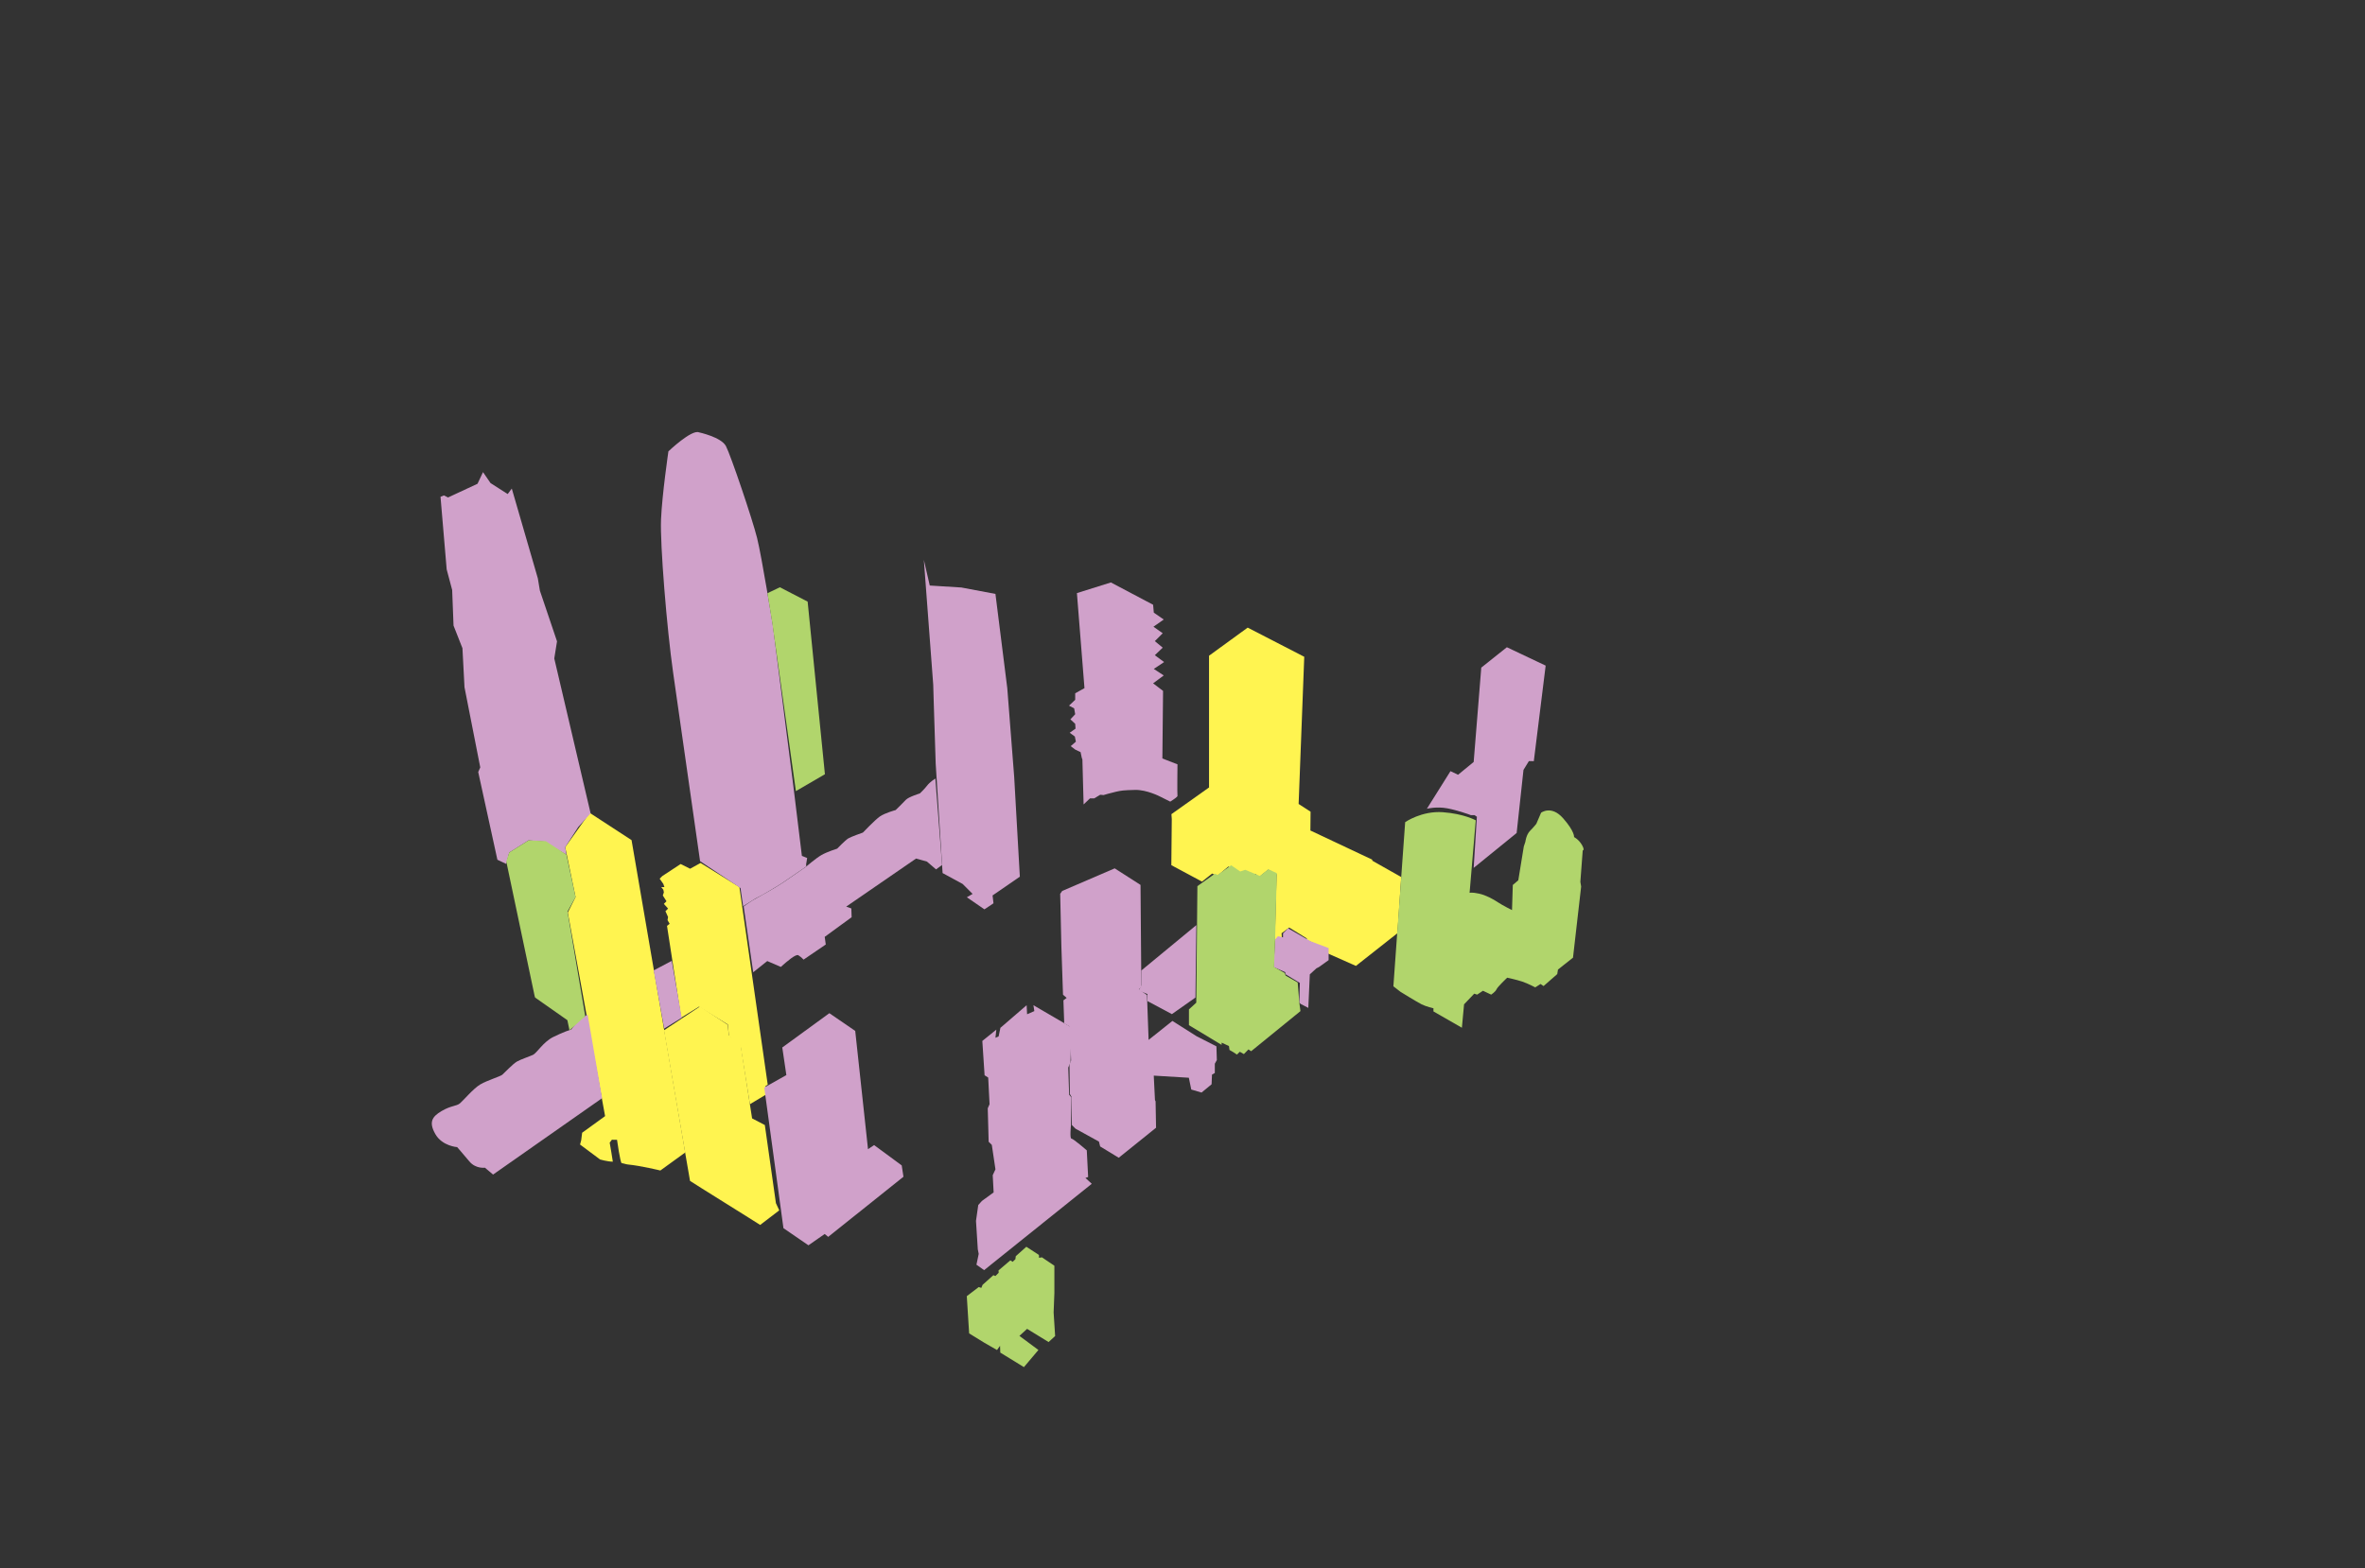 <?xml version="1.0" encoding="iso-8859-1"?>
<!-- Generator: Adobe Illustrator 16.0.4, SVG Export Plug-In . SVG Version: 6.00 Build 0)  -->
<!DOCTYPE svg PUBLIC "-//W3C//DTD SVG 1.1//EN" "http://www.w3.org/Graphics/SVG/1.1/DTD/svg11.dtd">
<svg version="1.1" xmlns="http://www.w3.org/2000/svg" xmlns:xlink="http://www.w3.org/1999/xlink" x="0px" y="0px"
	 width="100%" height="100%" viewBox="0 0 1198.359 794.912" style="enable-background:new 0 0 1198.359 794.912;"
	 xml:space="preserve">
<rect x="0" y="0" width="1198.359" height="794.912" fill="#333333" stroke="none"/>
<g id="Layer_1">
</g>
<g id="TransbayTerminal">
	<path style="fill:#FFF450;" d="M695.138,436.133l0.387-0.313l-31.541-14.871l0.094-9.532l-6.055-3.917l2.849-74.607l-28.665-14.779
		l-19.588,14.245v66.772l-19.052,13.532l0.179,2.493l-0.229,23.358l15.541,8.337l5.162-4.094l2.497,1.246l5.694-4.81l5.876,3.383
		l3.206-0.891l3.74,1.782l0.762-0.597l2.032,1.597l4.598-3.693l4.24,2.343l-0.906,33.615l1.264-1.443l1.983,0.992l0.357-0.451
		l-0.175-2.794l3.873-2.883l8.89,5.474l-0.031,0.78l10.685,4.987l-0.181,1.78l14.425,6.408l21.015-16.559l1.954-28.49
		L695.138,436.133z M663.064,471.282l-0.163,0.145l0.002-0.014L663.064,471.282z"/>
</g>
<g id="_x35_42-550Howard">
	<path style="fill:#FFF450;" d="M304.077,587.698l-10.167-7.586l0.588-2.158l0.479-3.817l11.627-8.426l-18.899-103.197l3.934-7.839
		l-5.245-25.276l12.398-17.408l21.222,13.831l27.185,158.332l-12.595,9.126c0,0-9.795-2.401-16.378-3.039
		c-1.109-0.107-2.157-0.561-3.225-0.707c-0.702-0.1-2.352-11.809-2.352-11.809l-2.616-0.04l-1.101,1.479c0,0,1.67,9.643,1.589,9.643
		C307.681,588.762,304.077,587.698,304.077,587.698z"/>
	<path style="fill:#FFF450;" d="M314.849,589.446"/>
</g>
<g id="_x35_24Howard">
	<polygon style="fill:#FFF450;" points="345.156,515.814 337.98,469.296 339.309,468.231 338.245,466.374 338.512,464.777
		337.181,461.855 338.512,460.525 336.386,458.135 337.713,456.806 335.854,453.88 336.386,452.286 336.119,450.957
		335.055,449.629 336.65,449.629 336.119,448.033 334.258,445.374 335.587,444.045 344.892,437.932 349.677,440.324
		354.992,437.397 374.664,449.629 389.019,549.838 387.954,550.37 387.954,554.891 379.981,559.677 375.194,529.902
		369.348,525.117 368.814,519.272 354.194,510.233 	"/>
</g>
<g id="_x35_55Howard">
	<path style="fill:#FFF450;" d="M385.183,620.868l9.663-7.391l-1.683-3.651l-5.616-39.594l-6.458-3.371l-5.898-37.906l-5.896-4.214
		l-0.559-5.335l-14.043-9.265l-18.252,12.077l13.206,76.34c0,0,10.469,6.646,17.686,11.107
		C374.553,614.129,385.183,620.868,385.183,620.868z"/>
</g>
<g id="OceanwideCenter">
	<polygon style="fill:#D0A1CA;" points="293.01,419.173 299.26,412.227 280.856,333.746 282.245,325.065 273.563,299.369
		272.521,293.118 259.326,247.628 257.243,250.406 248.561,244.85 244.742,239.294 241.963,245.197 227.032,252.144
		224.947,251.101 223.211,251.795 226.336,288.604 229.114,299.022 229.81,317.079 234.324,328.539 235.365,348.332
		243.352,388.961 242.315,391.295 252.03,435.76 256.49,437.886 258.023,432.116 267.824,425.941 275.413,426.579 287.02,433.19
		286.393,429.398 	"/>
</g>
<g id="_x31_60Folsom">
	<path style="fill:#D0A1CA;" d="M771.956,390.229l2.744-4.463l2.491,0.034l6.004-48.424l-19.655-9.321l-12.968,10.334l-3.851,47.817
		l-7.903,6.484l-3.848-1.824l-11.955,19.049c0,0,4.864-1.219,10.335-0.204c5.468,1.014,11.955,3.444,11.955,3.444h1.822l1.215,0.812
		l-1.621,25.934l21.772-17.688L771.956,390.229z"/>
</g>
<g id="_x34_00Folsom">
	<polygon style="fill:#D0A1CA;" points="603.621,552.237 608.831,553.771 613.918,549.577 614.125,544.671 615.554,543.852
		615.554,539.146 616.58,537.306 616.372,530.35 606.348,525.237 594.072,517.464 582.004,527.078 581.187,504.367 577.095,501.503
		578.322,500.074 577.912,448.521 564.819,440.134 538.225,451.59 537.204,453.02 537.813,479.82 538.635,504.162 540.476,505.802
		538.84,507.029 539.248,518.689 542.113,520.326 542.727,537.509 541.91,539.557 542.113,554.49 542.932,555.925 543.135,570.244
		544.978,572.085 556.841,578.629 557.456,581.083 566.867,586.814 585.78,571.598 585.539,558.217 585.23,557.601 584.618,545.188
		602.395,546.262 	"/>
</g>
<g id="_x35_00Folsom">
	<path style="fill:#D0A1CA;" d="M498.666,643.776l-3.893-2.747l1.146-5.498l-0.46-2.289l-0.918-14.439l1.146-8.018l1.837-2.062
		l5.957-4.354l-0.461-8.71l1.378-2.977l-1.835-12.375l-1.602-1.604l-0.461-16.957l0.916-2.063l-0.687-13.516l-1.832-1.149
		l-1.146-17.412l7.104-5.729l-0.457,4.124l1.603-0.687l0.916-4.355l13.29-11.459l0.231,4.585l3.665-1.603l-0.459-2.982l3.393,1.98
		l15.855,9.25l-0.459,17.645l-1.144,2.75l0.457,13.747l1.146,1.376l-0.228,13.976c0,0-0.688,6.876,0.228,6.876
		c0.915,0,7.79,5.957,7.79,5.957l0.687,13.522l-1.373,0.457l3.21,2.977L498.666,643.776z"/>
</g>
<g id="ParkTowerTransbay">
	<path style="fill:#D0A1CA;" d="M544.805,379.92l-2.263-1.738l2.61-2.26l-0.521-2.611l-2.608-1.911l2.954-2.088l-0.173-2.435
		l-2.434-2.261l2.434-2.609l-0.521-2.957l-2.609-1.392l3.131-2.956v-3.305l4.699-2.609l-3.829-48.178l17.219-5.392l21.394,11.306
		l0.346,3.999l5.045,3.479l-5.22,3.654l4.697,3.304l-3.998,4l3.998,3.305l-3.998,3.827l4.695,3.478l-5.22,3.478l5.045,3.305
		l-5.391,4.002l5.043,3.826l-0.348,34.265l7.654,2.956c0,0-0.178,15.132,0,16c0.081,0.422-1.752,1.702-3.668,2.908l-5.132-2.562
		c0,0-6.741-3.525-12.721-3.371c-5.976,0.154-6.892,0.307-9.655,0.92c-2.757,0.612-6.281,1.686-6.281,1.686l-1.687-0.154
		l-3.064,1.84h-2.143l-3.221,3.063l-0.613-22.832l-0.305-0.767l-0.614-2.912L544.805,379.92z"/>
</g>
<g id="NatalieGubbCommons">
	<polygon style="fill:#D0A1CA;" points="606.182,468.906 578.311,491.905 578.311,499.426 576.985,502.08 581.406,503.848
		581.406,507.387 593.796,514.022 605.738,505.619 	"/>
	<polygon style="fill:#D0A1CA;" points="662.928,510.861 659.096,508.872 658.378,508.203 658.637,498.203 651.444,493.846
		651.225,492.754 645.343,490.138 646.11,476.244 647.535,474.533 650.105,475.103 650.105,473.107 652.671,470.535 664.085,477.1
		673.22,480.523 673.22,486.65 668.289,490.174 667.063,490.787 663.691,493.854 	"/>
</g>
<g id="_x33_3Tehama">
	<polygon style="fill:#D0A1CA;" points="396.977,622.5 409.641,631.188 417.887,625.448 419.652,626.917 457.788,596.439
		456.904,590.695 442.918,580.391 439.823,582.453 433.347,522.523 420.242,513.541 396.388,530.918 398.449,544.904
		387.259,551.235 	"/>
</g>
<g id="SalesforceTower">
	<path style="fill:#D0A1CA;" d="M354.73,436.487c0,0-10.428-72.982-13.635-95.439c-3.208-22.456-6.684-65.229-6.148-77.794
		c0.535-12.565,3.742-34.488,3.742-34.488s11.765-11.227,15.506-9.623c0,0,11.229,2.406,13.637,6.951
		c2.405,4.545,13.366,36.892,15.771,46.517c2.408,9.625,8.02,44.646,8.02,44.646l10.158,79.398l4.543,37.16l2.676,1.069
		l-0.534,3.208l0.075,1.089c0,0-9.486,6.533-12.08,8.296c-2.591,1.762-10.836,6.582-12.132,7.155
		c-1.296,0.569-2.332,1.345-3.421,1.968c-1.09,0.624-4.356,2.748-4.356,2.748l-1.349-9.228L354.73,436.487z"/>
</g>
<g id="_x31_81Fremont">
	<polygon style="fill:#D0A1CA;" points="516.759,444.356 513.9,393.848 510.397,348.816 504.394,301.031 487.13,297.778
		471.118,296.778 468.117,283.769 472.872,347.065 473.119,355.57 474.121,387.094 477.618,442.521 487.771,448.035
		492.827,453.092 489.916,454.778 498.805,460.906 503.4,457.842 502.941,453.857 	"/>
</g>
<g id="TransbayTransitCenter">
	<path style="fill:#D0A1CA;" d="M305.089,556.619l-55.245,38.717l-4.132-3.482c0,0-4.645,0.707-7.907-3.208
		s-6.158-7.219-6.158-7.219s-7.562-0.491-11.042-6.585c-3.48-6.089-1.644-8.87,3.141-11.698c4.785-2.826,7.526-2.42,9.303-3.903
		c1.778-1.479,6.811-7.552,10.363-9.624c3.554-2.07,10.069-3.999,11.106-4.887c1.036-0.886,5.33-5.478,7.402-6.662
		c2.073-1.183,6.219-2.521,8.144-3.405c1.925-0.886,5.183-6.516,10.217-9.03c5.033-2.52,9.179-3.851,9.179-3.851
		s3.258-4.443,5.183-5.626c1.924-1.185,3.109-1.926,3.109-1.926L305.089,556.619z"/>
	<polygon style="fill:#D0A1CA;" points="331.214,491.872 336.543,521.336 345.427,515.857 340.393,486.988 	"/>
	<path style="fill:#D0A1CA;" d="M395.638,490.093c3.157-2.828,7.625-6.664,8.866-5.921c1.479,0.891,2.666,2.223,2.666,2.223
		l11.252-7.667l-0.533-3.877l13.642-9.96l-0.154-4.444l-2.604-0.919l35.4-24.363l5.514,1.531l4.601,3.952l3.065-2.224l-3.407-43.825
		c0,0-2.812,1.774-4.145,3.553c-1.333,1.776-3.702,3.997-3.702,3.997s-5.773,1.775-7.106,3.258
		c-1.329,1.479-5.181,5.181-5.181,5.181s-5.48,1.481-7.997,3.258c-2.516,1.778-8.586,8.145-8.586,8.145s-5.923,2.071-7.404,2.96
		c-1.479,0.889-5.626,5.184-5.626,5.184s-5.183,1.626-7.994,3.256c-2.816,1.628-7.997,6.07-7.997,6.07s-8.144,5.627-11.402,7.848
		c-3.255,2.221-10.809,6.513-13.62,7.996c-2.812,1.482-6.365,4.145-6.365,4.145l4.841,33.346l7.115-5.683L395.638,490.093z"/>
</g>
<g id="Lumina">
	<path style="fill:#B1D56C;" d="M740.746,520.916l-14.411-8.268v-1.593c0,0-3.581-0.796-5.973-1.989
		c-2.386-1.194-10.746-6.369-10.746-6.369l-3.582-2.785l5.972-83.199c0,0,8.37-5.835,19.118-5.041
		c10.75,0.799,16.644,4.118,16.644,4.118l-3.118,36.752c0,0,1.188-0.397,4.772,0.398c3.586,0.794,7.168,2.784,9.556,4.376
		c2.389,1.594,7.165,3.981,7.165,3.981l0.398-12.74l2.786-2.386l2.785-17.118l0.796-2.388c0,0,0.398-3.584,2.392-5.573
		c1.987-1.991,3.182-3.583,3.182-3.583l2.39-5.573c0,0,5.177-3.98,11.148,2.787c5.971,6.766,5.572,9.552,5.572,9.552
		s2.386,1.196,3.98,3.982c1.591,2.789,0.398,2.789,0.398,2.789l-1.195,15.922l0.398,2.388l-4.131,36.045l-7.618,6.026l-0.366,2.302
		l-6.93,6.062l-1.518-1.048l-2.698,1.717c0,0-3.678-1.965-6.624-2.944c-2.945-0.983-7.606-1.963-7.606-1.963
		s-4.906,4.661-5.398,5.888c-0.487,1.228-2.698,2.698-2.698,2.698l-4.169-1.962l-2.944,1.962L747,503.648l-5.15,5.398
		L740.746,520.916z"/>
</g>
<g id="Solaire">
	<polygon style="fill:#B1D56C;" points="658.378,508.203 658.951,512.486 633.961,532.819 632.596,531.909 630.29,534.272
		628.22,533.1 626.757,534.524 625.052,533.372 622.996,532.178 622.711,530.179 619.001,528.468 619.001,529.605 602.447,519.617
		602.447,511.625 606.161,508.203 606.729,449.135 615.578,442.86 617.002,443.429 623.854,438.577 628.418,441.717
		630.984,440.861 638.404,443.999 642.686,440.576 646.966,442.572 646.11,476.244 645.561,490.138 651.005,493.189
		651.444,494.497 657.547,497.983 	"/>
</g>
<g id="_x33_50Mission">
	<polygon style="fill:#B1D56C;" points="417.988,392.431 403.283,400.983 391.27,315.383 388.866,300.665 395.175,297.662
		409.238,304.938 	"/>
</g>
<g id="_x35_35Mission">
	<polygon style="fill:#B1D56C;" points="287.491,517.086 271.142,505.619 270.91,504.875 256.547,436.681 258.023,432.116
		267.824,425.941 276.549,426.342 287.02,433.19 291.638,454.675 287.557,462.053 296.551,515.076 288.555,522.182 	"/>
</g>
<g id="ReneCazaneve">
	<polygon style="fill:#B1D56C;" points="533.878,665.252 534.645,677.17 531.328,680.226 520.435,673.537 516.546,677.104
		526.168,684.242 518.833,692.932 506.851,685.575 506.73,682.131 505.19,684.265 498.782,680.587 491.067,675.841 489.881,656.973
		495.934,652.342 497.24,652.765 497.876,651.232 503.357,646.328 504.376,646.775 506.033,645.115 505.971,643.906
		511.958,638.811 513.104,639.574 514.508,638.238 514.699,636.706 520.053,631.928 526.426,636.068 526.487,637.537
		527.954,637.283 534.263,641.55 534.263,655.377 	"/>
</g>
<g id="frame">
	<rect style="fill:none;stroke:#F8F8F9;stroke-width:0.25;stroke-miterlimit:10;" width="0" height="0"/>
	<rect style="fill:none;stroke:#F8F8F9;stroke-width:0.25;stroke-miterlimit:10;" width="0" height="0"/>
	<rect style="fill:none;stroke:#F8F8F9;stroke-width:0.25;stroke-miterlimit:10;" width="0" height="0"/>
</g>
</svg>
